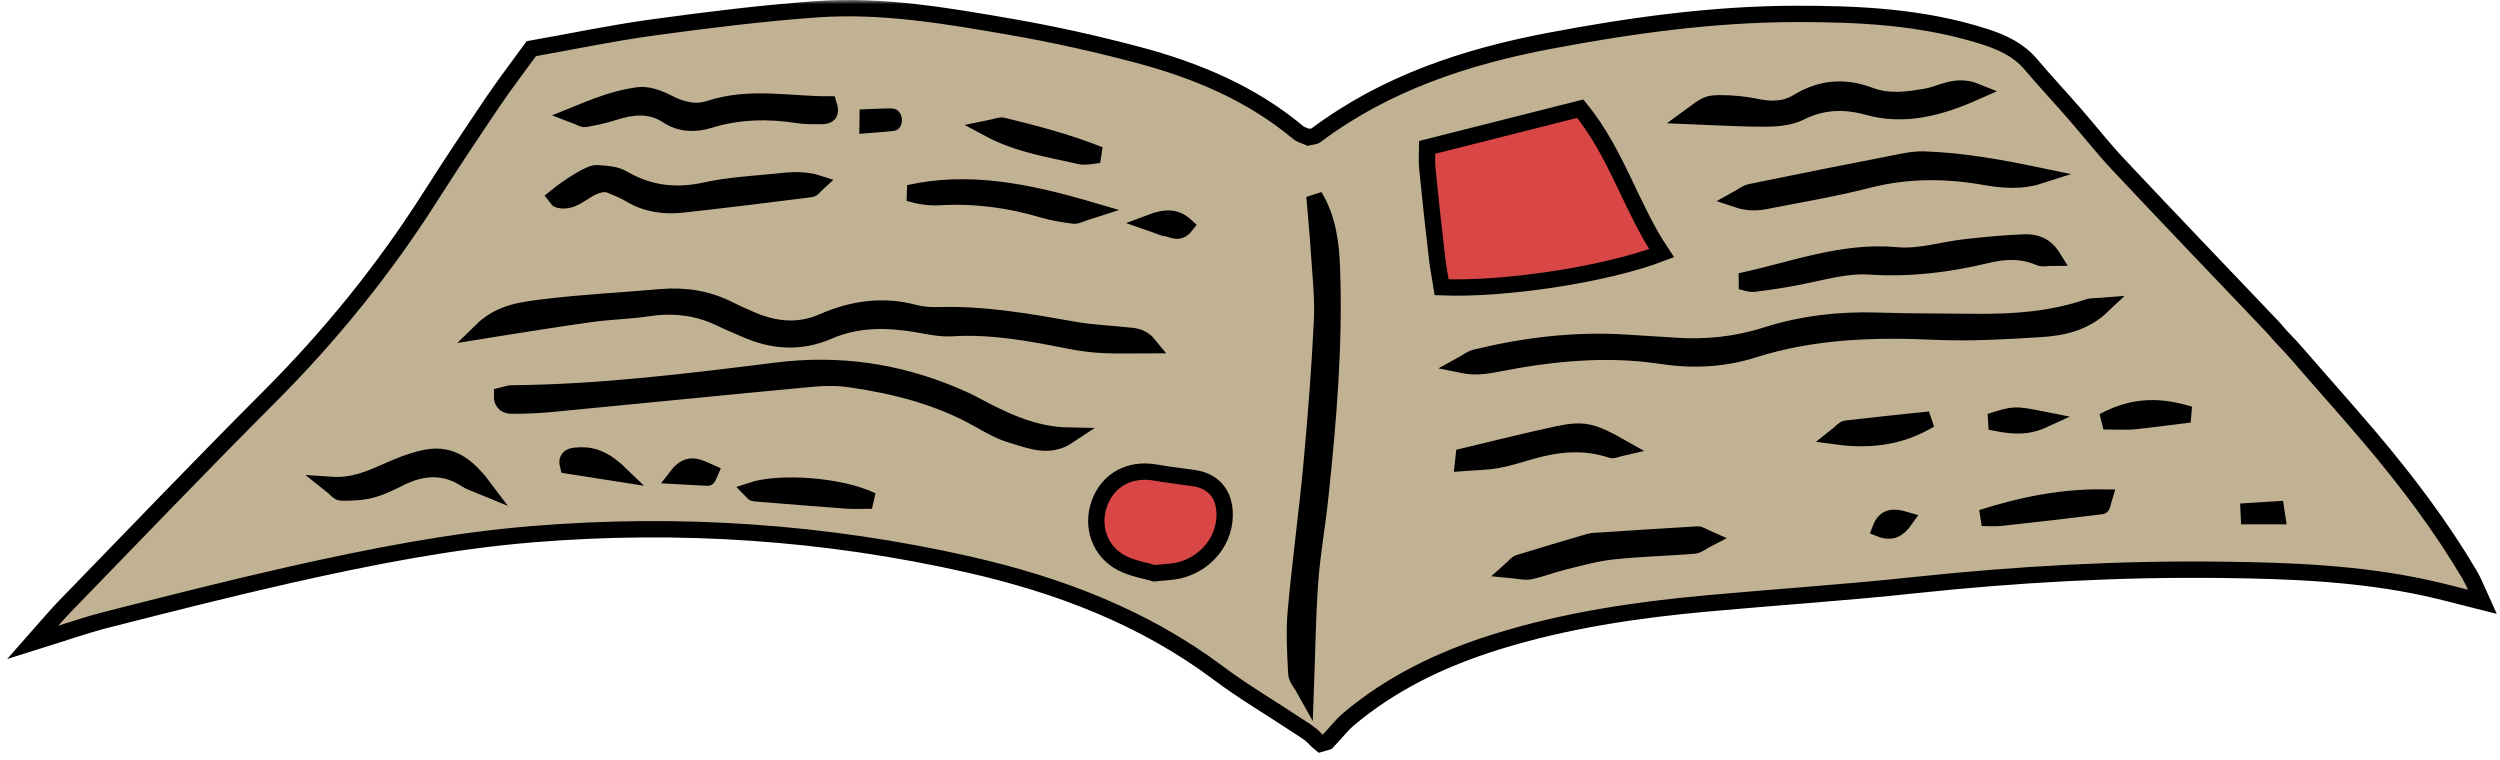<svg width="306" height="93" viewBox="0 0 306 93" fill="none" xmlns="http://www.w3.org/2000/svg">
<path d="M75 6L163 20L151.5 47L118.5 61.5H40L75 6Z" fill="black"/>
<path d="M156.5 23.5L194.5 7L246.5 8L288 64L228.5 65.5L193 71.5L158.5 84.5L156.5 23.5Z" fill="black"/>
<rect x="168" y="12" width="37" height="23" fill="#D84646"/>
<rect x="133" y="55" width="19" height="15" fill="#D84646"/>
<mask id="path-5-outside-1_126_3443" maskUnits="userSpaceOnUse" x="0" y="0" width="306" height="93" fill="black">
<rect fill="white" width="306" height="93"/>
<path d="M302.29 70.368C302.82 71.257 303.18 72.246 303.83 73.665C301.16 72.996 299.04 72.406 296.9 71.947C288.73 70.178 280.42 69.849 272.11 69.749C259.46 69.589 246.86 70.288 234.29 71.627C225.87 72.536 217.41 73.086 208.97 73.855C200.21 74.654 191.53 75.943 183.09 78.581C176.48 80.649 170.31 83.586 164.98 88.102C164.3 88.681 163.75 89.411 162.45 90.799L161.63 91.039C161.41 90.869 161.19 90.659 160.97 90.42C160.35 89.73 159.48 89.261 158.69 88.731C155.49 86.613 152.17 84.665 149.11 82.367C139.97 75.534 129.58 71.597 118.58 69.099C100.99 65.113 83.17 63.914 65.21 65.383C55.17 66.202 45.28 68.16 35.46 70.368C27.99 72.057 20.56 73.945 13.13 75.833C10.41 76.523 7.75 77.472 4 78.641C5.77 76.642 6.76 75.444 7.84 74.325C16.19 65.733 24.48 57.071 32.95 48.589C40.44 41.095 47.05 32.933 52.73 23.991C55.21 20.085 57.78 16.238 60.37 12.402C61.8 10.284 63.36 8.266 65.03 5.958C69.94 5.089 74.93 4.04 79.97 3.35C86.62 2.441 93.28 1.612 99.97 1.132C108 0.563 115.92 1.932 123.79 3.3C128.98 4.2 134.13 5.349 139.22 6.697C146.37 8.596 153.13 11.403 158.89 16.218C159.24 16.518 159.75 16.618 160.15 16.798C160.5 16.708 160.86 16.728 161.08 16.558C169.6 10.174 179.42 6.937 189.7 4.989C199.59 3.121 209.57 1.732 219.68 1.702C227.54 1.682 235.33 2.062 242.9 4.479C245.089 5.189 247.04 6.078 248.56 7.856C250.31 9.924 252.16 11.902 253.94 13.941C255.73 15.989 257.4 18.137 259.259 20.115C265.499 26.749 271.799 33.323 278.079 39.916C278.669 40.536 279 41 279.5 41.5C280 42 280.85 42.934 281.399 43.573C284.319 46.96 287.319 50.287 290.209 53.704C294.65 58.959 298.79 64.434 302.29 70.368ZM278.72 63.175C278.68 62.905 278.63 62.635 278.59 62.356C277.47 62.426 276.351 62.496 275.24 62.566C275.25 62.765 275.25 62.975 275.26 63.175C276.41 63.175 277.57 63.175 278.72 63.175ZM268.02 50.727C264.69 49.747 261.45 49.428 257.459 51.566C259.35 51.566 260.27 51.646 261.179 51.556C263.46 51.316 265.74 51.006 268.02 50.727ZM257.56 60.897C252.4 60.817 247.48 61.816 242.56 63.385C243.339 63.385 244.12 63.455 244.879 63.375C248.999 62.935 253.109 62.456 257.23 61.946C257.34 61.936 257.39 61.447 257.56 60.897ZM257.3 37.449C256.7 37.499 256.061 37.439 255.5 37.629C251.05 39.137 246.45 39.457 241.8 39.407C237.811 39.367 233.821 39.387 229.83 39.257C225.17 39.107 220.61 39.627 216.15 41.045C212.46 42.224 208.67 42.604 204.8 42.314C202.89 42.184 200.98 42.084 199.07 41.955C192.81 41.545 186.65 42.294 180.58 43.773C179.99 43.923 179.48 44.362 178.93 44.662C180.52 44.992 181.91 44.782 183.28 44.512C189.9 43.213 196.59 42.534 203.27 43.543C207.18 44.143 210.96 43.953 214.61 42.794C221.91 40.486 229.31 40.246 236.86 40.596C241.15 40.786 245.469 40.536 249.759 40.266C252.43 40.096 255.09 39.547 257.3 37.449ZM249.65 31.524C250.049 31.704 250.61 31.534 251.299 31.534C250.32 29.946 249.06 29.636 247.779 29.676C245.409 29.766 243.029 29.996 240.669 30.256C237.829 30.565 234.949 31.514 232.169 31.255C225.489 30.625 219.399 33.073 213.019 34.422C213.589 34.532 214.179 34.791 214.729 34.721C216.619 34.492 218.509 34.192 220.379 33.822C223.189 33.273 225.939 32.423 228.869 32.613C233.669 32.923 238.409 32.373 243.089 31.235C245.3 30.695 247.48 30.575 249.65 31.524ZM243.59 51.616C245.651 52.015 247.7 52.495 250.13 51.376C246.56 50.666 246.56 50.666 243.59 51.616ZM242.95 21.653C245.15 22.033 247.35 22.233 249.59 21.514C244.901 20.535 240.231 19.685 235.481 19.525C234.531 19.495 233.561 19.655 232.63 19.845C226.521 21.034 220.41 22.243 214.31 23.502C213.7 23.622 213.17 24.091 212.6 24.401C213.87 24.831 214.97 24.82 216.04 24.611C220.27 23.791 224.53 23.072 228.7 22.003C233.46 20.794 238.18 20.814 242.95 21.653ZM241.87 11.213C239.41 10.214 237.67 11.483 235.88 11.812C233.47 12.242 231.17 12.562 228.82 11.673C225.79 10.524 222.86 10.764 220.09 12.462C218.48 13.451 216.8 13.461 215.01 13.091C213.61 12.812 212.16 12.642 210.74 12.642C208.97 12.632 208.88 12.772 206.93 14.2C209.86 14.31 212.99 14.52 216.11 14.51C217.51 14.5 219.06 14.37 220.27 13.771C223.01 12.402 225.63 12.272 228.59 13.081C233.05 14.32 237.33 13.241 241.87 11.213ZM233.18 63.614C231.731 63.185 230.731 63.235 230.16 64.724C231.51 65.253 232.35 64.793 233.18 63.614ZM236.21 51.356C232.8 51.716 229.38 52.065 225.981 52.465C225.641 52.505 225.351 52.934 224.751 53.404C229.04 53.993 232.78 53.434 236.21 51.356ZM209.03 65.942C208.37 65.653 208.08 65.403 207.8 65.423C203.85 65.653 199.91 65.912 195.96 66.172C195.49 66.202 195 66.182 194.55 66.312C191.66 67.151 188.78 68.02 185.9 68.9C185.64 68.98 185.45 69.279 184.92 69.749C185.89 69.839 186.62 70.059 187.27 69.919C188.66 69.629 190 69.09 191.38 68.75C193.37 68.26 195.36 67.701 197.38 67.481C200.69 67.121 204.02 67.051 207.34 66.782C207.84 66.742 208.31 66.312 209.03 65.942ZM203.38 30.985C199.64 25.4 197.9 18.796 193.43 13.301C187.26 14.86 181.14 16.408 174.69 18.037C174.69 18.816 174.61 19.755 174.71 20.674C175.07 24.321 175.47 27.968 175.9 31.614C176.04 32.823 176.28 34.012 176.46 35.161C184.3 35.471 196.64 33.572 203.38 30.985ZM197.22 55.062C197.5 55.162 197.89 54.933 198.51 54.793C194.95 52.775 193.85 52.475 190.67 53.154C186.82 53.974 183 54.953 179.16 55.862C179.13 56.132 179.11 56.391 179.08 56.661C180.46 56.551 181.87 56.551 183.23 56.311C184.64 56.062 186 55.612 187.38 55.222C190.65 54.273 193.91 53.964 197.22 55.062ZM161.6 60.807C162.59 51.466 163.38 42.105 163.02 32.693C162.9 29.706 162.54 26.779 160.89 24.021C161.07 26.209 161.29 28.407 161.43 30.595C161.61 33.453 161.95 36.33 161.82 39.177C161.54 45.062 161.08 50.936 160.54 56.801C159.98 62.815 159.15 68.81 158.61 74.834C158.38 77.352 158.54 79.909 158.67 82.447C158.7 83.056 159.28 83.646 159.82 84.625C160 79.79 160.04 75.504 160.35 71.237C160.6 67.751 161.24 64.294 161.6 60.807ZM144.23 69.839C147.71 69.04 150.08 65.982 149.89 62.626C149.76 60.298 148.4 58.839 146.07 58.509C144.52 58.279 142.96 58.12 141.41 57.84C138.3 57.29 135.62 58.729 134.58 61.586C133.54 64.424 134.6 67.521 137.32 68.92C138.69 69.619 140.29 69.859 141.31 70.168C142.66 70.019 143.46 70.019 144.23 69.839ZM142.79 27.938C143.49 28.017 144.26 28.727 145.12 27.628C143.94 26.549 142.68 26.529 140.77 27.258C141.73 27.588 142.25 27.878 142.79 27.938ZM135.03 42.224C136.89 42.314 138.77 42.244 140.64 42.244C140.01 41.465 139.31 41.215 138.6 41.125C136.22 40.856 133.81 40.776 131.46 40.366C125.95 39.387 120.45 38.408 114.81 38.588C113.86 38.618 112.87 38.538 111.95 38.298C108.06 37.259 104.33 37.798 100.73 39.377C97.71 40.706 94.81 40.366 91.9 39.117C91.02 38.738 90.14 38.348 89.29 37.918C86.65 36.57 83.86 36.13 80.92 36.38C76.14 36.799 71.34 37.029 66.58 37.619C63.96 37.938 61.22 38.228 58.92 40.486C59.84 40.336 60.76 40.186 61.68 40.046C65.3 39.487 68.92 38.888 72.55 38.398C74.77 38.098 77.02 38.058 79.23 37.728C82.33 37.259 85.28 37.559 88.11 38.917C89.12 39.407 90.16 39.827 91.18 40.276C94.55 41.795 97.98 42.025 101.4 40.536C104.93 39.007 108.54 39.057 112.23 39.677C113.64 39.916 115.09 40.256 116.5 40.166C121.35 39.867 126.05 40.736 130.76 41.675C132.17 41.955 133.6 42.154 135.03 42.224ZM132.13 19.096C132.9 19.276 133.77 19.016 134.59 18.956C130.69 17.397 126.74 16.368 122.78 15.399C122.38 15.299 121.89 15.549 120.99 15.729C124.73 17.737 128.49 18.237 132.13 19.096ZM131.44 26.389C131.82 26.439 132.24 26.159 133.56 25.74C125.53 23.382 118.51 22.033 111.25 23.632C112.46 23.991 113.7 24.201 114.92 24.131C119.28 23.871 123.51 24.421 127.69 25.67C128.9 26.029 130.18 26.219 131.44 26.389ZM123.87 53.244C126.1 53.894 128.38 54.933 130.79 53.324C126.48 53.244 122.81 51.456 119.18 49.508C118.34 49.058 117.46 48.678 116.58 48.309C109.66 45.431 102.55 44.432 95.05 45.371C84.29 46.71 73.52 48.059 62.65 48.149C62.24 48.149 61.82 48.339 61.44 48.429C61.42 49.408 62.05 49.657 62.68 49.648C64.27 49.648 65.87 49.587 67.45 49.438C78.09 48.419 88.72 47.34 99.36 46.35C100.93 46.201 102.56 46.191 104.13 46.42C109.67 47.23 115.06 48.608 119.98 51.426C121.22 52.135 122.51 52.855 123.87 53.244ZM109.3 15.03C109.35 15.02 109.42 14.75 109.4 14.61C109.38 14.48 109.26 14.26 109.18 14.26C108.19 14.27 107.21 14.32 106.22 14.36C106.22 14.67 106.22 14.99 106.21 15.299C107.24 15.219 108.27 15.139 109.3 15.03ZM103.71 61.267C104.34 61.317 104.97 61.277 106.73 61.277C102.68 59.349 95.28 58.939 91.98 60.038C92.09 60.148 92.19 60.358 92.31 60.367C96.11 60.677 99.91 60.987 103.71 61.267ZM100.61 14.2C101.3 14.19 101.84 13.991 101.44 12.782C96.64 12.802 91.74 11.693 86.84 13.311C85.1 13.891 83.42 13.451 81.77 12.602C80.67 12.042 79.31 11.513 78.15 11.663C75.55 11.992 73.06 12.951 70.3 14.081C71.04 14.36 71.35 14.61 71.61 14.56C72.7 14.36 73.8 14.15 74.86 13.811C77.21 13.061 79.44 12.652 81.74 14.16C83.25 15.149 85.01 15.249 86.82 14.69C90.39 13.581 94.05 13.511 97.74 14.09C98.68 14.23 99.65 14.2 100.61 14.2ZM99.25 23.142C99.49 23.112 99.7 22.762 100.06 22.433C98.12 21.813 96.25 22.133 94.42 22.303C91.72 22.553 88.99 22.732 86.35 23.312C82.72 24.111 79.43 23.721 76.21 21.843C75.32 21.324 74.09 21.264 73.01 21.204C72.22 21.154 69.64 22.822 68.07 24.081C68.17 24.201 68.24 24.421 68.36 24.451C70.66 25.01 71.84 22.303 74.39 22.533C75.09 22.832 76.15 23.192 77.1 23.762C79.11 24.98 81.3 25.28 83.56 25.03C88.8 24.451 94.02 23.801 99.25 23.142ZM86.62 58.459C86.67 58.459 86.73 58.239 86.91 57.83C85.54 57.24 84.31 56.371 82.86 58.26C84.12 58.329 85.37 58.409 86.62 58.459ZM69.52 56.981C71.28 57.25 73.08 57.53 75.85 57.97C73.76 55.952 72.19 55.602 70.44 55.782C69.76 55.852 69.28 56.102 69.52 56.981ZM57.11 58.709C57.58 59.019 58.15 59.169 59.16 59.588C56.79 56.441 54.68 55.442 51.82 56.102C50.29 56.441 48.8 57.051 47.37 57.69C45.25 58.629 43.16 59.538 40.55 59.358C40.97 59.688 41.38 60.288 41.81 60.288C43.05 60.308 44.33 60.248 45.52 59.928C46.73 59.618 47.87 59.019 49.01 58.459C51.77 57.101 54.45 56.951 57.11 58.709Z"/>
</mask>
<path d="M302.29 70.368C302.82 71.257 303.18 72.246 303.83 73.665C301.16 72.996 299.04 72.406 296.9 71.947C288.73 70.178 280.42 69.849 272.11 69.749C259.46 69.589 246.86 70.288 234.29 71.627C225.87 72.536 217.41 73.086 208.97 73.855C200.21 74.654 191.53 75.943 183.09 78.581C176.48 80.649 170.31 83.586 164.98 88.102C164.3 88.681 163.75 89.411 162.45 90.799L161.63 91.039C161.41 90.869 161.19 90.659 160.97 90.42C160.35 89.73 159.48 89.261 158.69 88.731C155.49 86.613 152.17 84.665 149.11 82.367C139.97 75.534 129.58 71.597 118.58 69.099C100.99 65.113 83.17 63.914 65.21 65.383C55.17 66.202 45.28 68.16 35.46 70.368C27.99 72.057 20.56 73.945 13.13 75.833C10.41 76.523 7.75 77.472 4 78.641C5.77 76.642 6.76 75.444 7.84 74.325C16.19 65.733 24.48 57.071 32.95 48.589C40.44 41.095 47.05 32.933 52.73 23.991C55.21 20.085 57.78 16.238 60.37 12.402C61.8 10.284 63.36 8.266 65.03 5.958C69.94 5.089 74.93 4.04 79.97 3.35C86.62 2.441 93.28 1.612 99.97 1.132C108 0.563 115.92 1.932 123.79 3.3C128.98 4.2 134.13 5.349 139.22 6.697C146.37 8.596 153.13 11.403 158.89 16.218C159.24 16.518 159.75 16.618 160.15 16.798C160.5 16.708 160.86 16.728 161.08 16.558C169.6 10.174 179.42 6.937 189.7 4.989C199.59 3.121 209.57 1.732 219.68 1.702C227.54 1.682 235.33 2.062 242.9 4.479C245.089 5.189 247.04 6.078 248.56 7.856C250.31 9.924 252.16 11.902 253.94 13.941C255.73 15.989 257.4 18.137 259.259 20.115C265.499 26.749 271.799 33.323 278.079 39.916C278.669 40.536 279 41 279.5 41.5C280 42 280.85 42.934 281.399 43.573C284.319 46.96 287.319 50.287 290.209 53.704C294.65 58.959 298.79 64.434 302.29 70.368ZM278.72 63.175C278.68 62.905 278.63 62.635 278.59 62.356C277.47 62.426 276.351 62.496 275.24 62.566C275.25 62.765 275.25 62.975 275.26 63.175C276.41 63.175 277.57 63.175 278.72 63.175ZM268.02 50.727C264.69 49.747 261.45 49.428 257.459 51.566C259.35 51.566 260.27 51.646 261.179 51.556C263.46 51.316 265.74 51.006 268.02 50.727ZM257.56 60.897C252.4 60.817 247.48 61.816 242.56 63.385C243.339 63.385 244.12 63.455 244.879 63.375C248.999 62.935 253.109 62.456 257.23 61.946C257.34 61.936 257.39 61.447 257.56 60.897ZM257.3 37.449C256.7 37.499 256.061 37.439 255.5 37.629C251.05 39.137 246.45 39.457 241.8 39.407C237.811 39.367 233.821 39.387 229.83 39.257C225.17 39.107 220.61 39.627 216.15 41.045C212.46 42.224 208.67 42.604 204.8 42.314C202.89 42.184 200.98 42.084 199.07 41.955C192.81 41.545 186.65 42.294 180.58 43.773C179.99 43.923 179.48 44.362 178.93 44.662C180.52 44.992 181.91 44.782 183.28 44.512C189.9 43.213 196.59 42.534 203.27 43.543C207.18 44.143 210.96 43.953 214.61 42.794C221.91 40.486 229.31 40.246 236.86 40.596C241.15 40.786 245.469 40.536 249.759 40.266C252.43 40.096 255.09 39.547 257.3 37.449ZM249.65 31.524C250.049 31.704 250.61 31.534 251.299 31.534C250.32 29.946 249.06 29.636 247.779 29.676C245.409 29.766 243.029 29.996 240.669 30.256C237.829 30.565 234.949 31.514 232.169 31.255C225.489 30.625 219.399 33.073 213.019 34.422C213.589 34.532 214.179 34.791 214.729 34.721C216.619 34.492 218.509 34.192 220.379 33.822C223.189 33.273 225.939 32.423 228.869 32.613C233.669 32.923 238.409 32.373 243.089 31.235C245.3 30.695 247.48 30.575 249.65 31.524ZM243.59 51.616C245.651 52.015 247.7 52.495 250.13 51.376C246.56 50.666 246.56 50.666 243.59 51.616ZM242.95 21.653C245.15 22.033 247.35 22.233 249.59 21.514C244.901 20.535 240.231 19.685 235.481 19.525C234.531 19.495 233.561 19.655 232.63 19.845C226.521 21.034 220.41 22.243 214.31 23.502C213.7 23.622 213.17 24.091 212.6 24.401C213.87 24.831 214.97 24.82 216.04 24.611C220.27 23.791 224.53 23.072 228.7 22.003C233.46 20.794 238.18 20.814 242.95 21.653ZM241.87 11.213C239.41 10.214 237.67 11.483 235.88 11.812C233.47 12.242 231.17 12.562 228.82 11.673C225.79 10.524 222.86 10.764 220.09 12.462C218.48 13.451 216.8 13.461 215.01 13.091C213.61 12.812 212.16 12.642 210.74 12.642C208.97 12.632 208.88 12.772 206.93 14.2C209.86 14.31 212.99 14.52 216.11 14.51C217.51 14.5 219.06 14.37 220.27 13.771C223.01 12.402 225.63 12.272 228.59 13.081C233.05 14.32 237.33 13.241 241.87 11.213ZM233.18 63.614C231.731 63.185 230.731 63.235 230.16 64.724C231.51 65.253 232.35 64.793 233.18 63.614ZM236.21 51.356C232.8 51.716 229.38 52.065 225.981 52.465C225.641 52.505 225.351 52.934 224.751 53.404C229.04 53.993 232.78 53.434 236.21 51.356ZM209.03 65.942C208.37 65.653 208.08 65.403 207.8 65.423C203.85 65.653 199.91 65.912 195.96 66.172C195.49 66.202 195 66.182 194.55 66.312C191.66 67.151 188.78 68.02 185.9 68.9C185.64 68.98 185.45 69.279 184.92 69.749C185.89 69.839 186.62 70.059 187.27 69.919C188.66 69.629 190 69.09 191.38 68.75C193.37 68.26 195.36 67.701 197.38 67.481C200.69 67.121 204.02 67.051 207.34 66.782C207.84 66.742 208.31 66.312 209.03 65.942ZM203.38 30.985C199.64 25.4 197.9 18.796 193.43 13.301C187.26 14.86 181.14 16.408 174.69 18.037C174.69 18.816 174.61 19.755 174.71 20.674C175.07 24.321 175.47 27.968 175.9 31.614C176.04 32.823 176.28 34.012 176.46 35.161C184.3 35.471 196.64 33.572 203.38 30.985ZM197.22 55.062C197.5 55.162 197.89 54.933 198.51 54.793C194.95 52.775 193.85 52.475 190.67 53.154C186.82 53.974 183 54.953 179.16 55.862C179.13 56.132 179.11 56.391 179.08 56.661C180.46 56.551 181.87 56.551 183.23 56.311C184.64 56.062 186 55.612 187.38 55.222C190.65 54.273 193.91 53.964 197.22 55.062ZM161.6 60.807C162.59 51.466 163.38 42.105 163.02 32.693C162.9 29.706 162.54 26.779 160.89 24.021C161.07 26.209 161.29 28.407 161.43 30.595C161.61 33.453 161.95 36.33 161.82 39.177C161.54 45.062 161.08 50.936 160.54 56.801C159.98 62.815 159.15 68.81 158.61 74.834C158.38 77.352 158.54 79.909 158.67 82.447C158.7 83.056 159.28 83.646 159.82 84.625C160 79.79 160.04 75.504 160.35 71.237C160.6 67.751 161.24 64.294 161.6 60.807ZM144.23 69.839C147.71 69.04 150.08 65.982 149.89 62.626C149.76 60.298 148.4 58.839 146.07 58.509C144.52 58.279 142.96 58.12 141.41 57.84C138.3 57.29 135.62 58.729 134.58 61.586C133.54 64.424 134.6 67.521 137.32 68.92C138.69 69.619 140.29 69.859 141.31 70.168C142.66 70.019 143.46 70.019 144.23 69.839ZM142.79 27.938C143.49 28.017 144.26 28.727 145.12 27.628C143.94 26.549 142.68 26.529 140.77 27.258C141.73 27.588 142.25 27.878 142.79 27.938ZM135.03 42.224C136.89 42.314 138.77 42.244 140.64 42.244C140.01 41.465 139.31 41.215 138.6 41.125C136.22 40.856 133.81 40.776 131.46 40.366C125.95 39.387 120.45 38.408 114.81 38.588C113.86 38.618 112.87 38.538 111.95 38.298C108.06 37.259 104.33 37.798 100.73 39.377C97.71 40.706 94.81 40.366 91.9 39.117C91.02 38.738 90.14 38.348 89.29 37.918C86.65 36.57 83.86 36.13 80.92 36.38C76.14 36.799 71.34 37.029 66.58 37.619C63.96 37.938 61.22 38.228 58.92 40.486C59.84 40.336 60.76 40.186 61.68 40.046C65.3 39.487 68.92 38.888 72.55 38.398C74.77 38.098 77.02 38.058 79.23 37.728C82.33 37.259 85.28 37.559 88.11 38.917C89.12 39.407 90.16 39.827 91.18 40.276C94.55 41.795 97.98 42.025 101.4 40.536C104.93 39.007 108.54 39.057 112.23 39.677C113.64 39.916 115.09 40.256 116.5 40.166C121.35 39.867 126.05 40.736 130.76 41.675C132.17 41.955 133.6 42.154 135.03 42.224ZM132.13 19.096C132.9 19.276 133.77 19.016 134.59 18.956C130.69 17.397 126.74 16.368 122.78 15.399C122.38 15.299 121.89 15.549 120.99 15.729C124.73 17.737 128.49 18.237 132.13 19.096ZM131.44 26.389C131.82 26.439 132.24 26.159 133.56 25.74C125.53 23.382 118.51 22.033 111.25 23.632C112.46 23.991 113.7 24.201 114.92 24.131C119.28 23.871 123.51 24.421 127.69 25.67C128.9 26.029 130.18 26.219 131.44 26.389ZM123.87 53.244C126.1 53.894 128.38 54.933 130.79 53.324C126.48 53.244 122.81 51.456 119.18 49.508C118.34 49.058 117.46 48.678 116.58 48.309C109.66 45.431 102.55 44.432 95.05 45.371C84.29 46.71 73.52 48.059 62.65 48.149C62.24 48.149 61.82 48.339 61.44 48.429C61.42 49.408 62.05 49.657 62.68 49.648C64.27 49.648 65.87 49.587 67.45 49.438C78.09 48.419 88.72 47.34 99.36 46.35C100.93 46.201 102.56 46.191 104.13 46.42C109.67 47.23 115.06 48.608 119.98 51.426C121.22 52.135 122.51 52.855 123.87 53.244ZM109.3 15.03C109.35 15.02 109.42 14.75 109.4 14.61C109.38 14.48 109.26 14.26 109.18 14.26C108.19 14.27 107.21 14.32 106.22 14.36C106.22 14.67 106.22 14.99 106.21 15.299C107.24 15.219 108.27 15.139 109.3 15.03ZM103.71 61.267C104.34 61.317 104.97 61.277 106.73 61.277C102.68 59.349 95.28 58.939 91.98 60.038C92.09 60.148 92.19 60.358 92.31 60.367C96.11 60.677 99.91 60.987 103.71 61.267ZM100.61 14.2C101.3 14.19 101.84 13.991 101.44 12.782C96.64 12.802 91.74 11.693 86.84 13.311C85.1 13.891 83.42 13.451 81.77 12.602C80.67 12.042 79.31 11.513 78.15 11.663C75.55 11.992 73.06 12.951 70.3 14.081C71.04 14.36 71.35 14.61 71.61 14.56C72.7 14.36 73.8 14.15 74.86 13.811C77.21 13.061 79.44 12.652 81.74 14.16C83.25 15.149 85.01 15.249 86.82 14.69C90.39 13.581 94.05 13.511 97.74 14.09C98.68 14.23 99.65 14.2 100.61 14.2ZM99.25 23.142C99.49 23.112 99.7 22.762 100.06 22.433C98.12 21.813 96.25 22.133 94.42 22.303C91.72 22.553 88.99 22.732 86.35 23.312C82.72 24.111 79.43 23.721 76.21 21.843C75.32 21.324 74.09 21.264 73.01 21.204C72.22 21.154 69.64 22.822 68.07 24.081C68.17 24.201 68.24 24.421 68.36 24.451C70.66 25.01 71.84 22.303 74.39 22.533C75.09 22.832 76.15 23.192 77.1 23.762C79.11 24.98 81.3 25.28 83.56 25.03C88.8 24.451 94.02 23.801 99.25 23.142ZM86.62 58.459C86.67 58.459 86.73 58.239 86.91 57.83C85.54 57.24 84.31 56.371 82.86 58.26C84.12 58.329 85.37 58.409 86.62 58.459ZM69.52 56.981C71.28 57.25 73.08 57.53 75.85 57.97C73.76 55.952 72.19 55.602 70.44 55.782C69.76 55.852 69.28 56.102 69.52 56.981ZM57.11 58.709C57.58 59.019 58.15 59.169 59.16 59.588C56.79 56.441 54.68 55.442 51.82 56.102C50.29 56.441 48.8 57.051 47.37 57.69C45.25 58.629 43.16 59.538 40.55 59.358C40.97 59.688 41.38 60.288 41.81 60.288C43.05 60.308 44.33 60.248 45.52 59.928C46.73 59.618 47.87 59.019 49.01 58.459C51.77 57.101 54.45 56.951 57.11 58.709Z" fill="#C1B293"/>
<path d="M302.29 70.368C302.82 71.257 303.18 72.246 303.83 73.665C301.16 72.996 299.04 72.406 296.9 71.947C288.73 70.178 280.42 69.849 272.11 69.749C259.46 69.589 246.86 70.288 234.29 71.627C225.87 72.536 217.41 73.086 208.97 73.855C200.21 74.654 191.53 75.943 183.09 78.581C176.48 80.649 170.31 83.586 164.98 88.102C164.3 88.681 163.75 89.411 162.45 90.799L161.63 91.039C161.41 90.869 161.19 90.659 160.97 90.42C160.35 89.73 159.48 89.261 158.69 88.731C155.49 86.613 152.17 84.665 149.11 82.367C139.97 75.534 129.58 71.597 118.58 69.099C100.99 65.113 83.17 63.914 65.21 65.383C55.17 66.202 45.28 68.16 35.46 70.368C27.99 72.057 20.56 73.945 13.13 75.833C10.41 76.523 7.75 77.472 4 78.641C5.77 76.642 6.76 75.444 7.84 74.325C16.19 65.733 24.48 57.071 32.95 48.589C40.44 41.095 47.05 32.933 52.73 23.991C55.21 20.085 57.78 16.238 60.37 12.402C61.8 10.284 63.36 8.266 65.03 5.958C69.94 5.089 74.93 4.04 79.97 3.35C86.62 2.441 93.28 1.612 99.97 1.132C108 0.563 115.92 1.932 123.79 3.3C128.98 4.2 134.13 5.349 139.22 6.697C146.37 8.596 153.13 11.403 158.89 16.218C159.24 16.518 159.75 16.618 160.15 16.798C160.5 16.708 160.86 16.728 161.08 16.558C169.6 10.174 179.42 6.937 189.7 4.989C199.59 3.121 209.57 1.732 219.68 1.702C227.54 1.682 235.33 2.062 242.9 4.479C245.089 5.189 247.04 6.078 248.56 7.856C250.31 9.924 252.16 11.902 253.94 13.941C255.73 15.989 257.4 18.137 259.259 20.115C265.499 26.749 271.799 33.323 278.079 39.916C278.669 40.536 279 41 279.5 41.5C280 42 280.85 42.934 281.399 43.573C284.319 46.96 287.319 50.287 290.209 53.704C294.65 58.959 298.79 64.434 302.29 70.368ZM278.72 63.175C278.68 62.905 278.63 62.635 278.59 62.356C277.47 62.426 276.351 62.496 275.24 62.566C275.25 62.765 275.25 62.975 275.26 63.175C276.41 63.175 277.57 63.175 278.72 63.175ZM268.02 50.727C264.69 49.747 261.45 49.428 257.459 51.566C259.35 51.566 260.27 51.646 261.179 51.556C263.46 51.316 265.74 51.006 268.02 50.727ZM257.56 60.897C252.4 60.817 247.48 61.816 242.56 63.385C243.339 63.385 244.12 63.455 244.879 63.375C248.999 62.935 253.109 62.456 257.23 61.946C257.34 61.936 257.39 61.447 257.56 60.897ZM257.3 37.449C256.7 37.499 256.061 37.439 255.5 37.629C251.05 39.137 246.45 39.457 241.8 39.407C237.811 39.367 233.821 39.387 229.83 39.257C225.17 39.107 220.61 39.627 216.15 41.045C212.46 42.224 208.67 42.604 204.8 42.314C202.89 42.184 200.98 42.084 199.07 41.955C192.81 41.545 186.65 42.294 180.58 43.773C179.99 43.923 179.48 44.362 178.93 44.662C180.52 44.992 181.91 44.782 183.28 44.512C189.9 43.213 196.59 42.534 203.27 43.543C207.18 44.143 210.96 43.953 214.61 42.794C221.91 40.486 229.31 40.246 236.86 40.596C241.15 40.786 245.469 40.536 249.759 40.266C252.43 40.096 255.09 39.547 257.3 37.449ZM249.65 31.524C250.049 31.704 250.61 31.534 251.299 31.534C250.32 29.946 249.06 29.636 247.779 29.676C245.409 29.766 243.029 29.996 240.669 30.256C237.829 30.565 234.949 31.514 232.169 31.255C225.489 30.625 219.399 33.073 213.019 34.422C213.589 34.532 214.179 34.791 214.729 34.721C216.619 34.492 218.509 34.192 220.379 33.822C223.189 33.273 225.939 32.423 228.869 32.613C233.669 32.923 238.409 32.373 243.089 31.235C245.3 30.695 247.48 30.575 249.65 31.524ZM243.59 51.616C245.651 52.015 247.7 52.495 250.13 51.376C246.56 50.666 246.56 50.666 243.59 51.616ZM242.95 21.653C245.15 22.033 247.35 22.233 249.59 21.514C244.901 20.535 240.231 19.685 235.481 19.525C234.531 19.495 233.561 19.655 232.63 19.845C226.521 21.034 220.41 22.243 214.31 23.502C213.7 23.622 213.17 24.091 212.6 24.401C213.87 24.831 214.97 24.82 216.04 24.611C220.27 23.791 224.53 23.072 228.7 22.003C233.46 20.794 238.18 20.814 242.95 21.653ZM241.87 11.213C239.41 10.214 237.67 11.483 235.88 11.812C233.47 12.242 231.17 12.562 228.82 11.673C225.79 10.524 222.86 10.764 220.09 12.462C218.48 13.451 216.8 13.461 215.01 13.091C213.61 12.812 212.16 12.642 210.74 12.642C208.97 12.632 208.88 12.772 206.93 14.2C209.86 14.31 212.99 14.52 216.11 14.51C217.51 14.5 219.06 14.37 220.27 13.771C223.01 12.402 225.63 12.272 228.59 13.081C233.05 14.32 237.33 13.241 241.87 11.213ZM233.18 63.614C231.731 63.185 230.731 63.235 230.16 64.724C231.51 65.253 232.35 64.793 233.18 63.614ZM236.21 51.356C232.8 51.716 229.38 52.065 225.981 52.465C225.641 52.505 225.351 52.934 224.751 53.404C229.04 53.993 232.78 53.434 236.21 51.356ZM209.03 65.942C208.37 65.653 208.08 65.403 207.8 65.423C203.85 65.653 199.91 65.912 195.96 66.172C195.49 66.202 195 66.182 194.55 66.312C191.66 67.151 188.78 68.02 185.9 68.9C185.64 68.98 185.45 69.279 184.92 69.749C185.89 69.839 186.62 70.059 187.27 69.919C188.66 69.629 190 69.09 191.38 68.75C193.37 68.26 195.36 67.701 197.38 67.481C200.69 67.121 204.02 67.051 207.34 66.782C207.84 66.742 208.31 66.312 209.03 65.942ZM203.38 30.985C199.64 25.4 197.9 18.796 193.43 13.301C187.26 14.86 181.14 16.408 174.69 18.037C174.69 18.816 174.61 19.755 174.71 20.674C175.07 24.321 175.47 27.968 175.9 31.614C176.04 32.823 176.28 34.012 176.46 35.161C184.3 35.471 196.64 33.572 203.38 30.985ZM197.22 55.062C197.5 55.162 197.89 54.933 198.51 54.793C194.95 52.775 193.85 52.475 190.67 53.154C186.82 53.974 183 54.953 179.16 55.862C179.13 56.132 179.11 56.391 179.08 56.661C180.46 56.551 181.87 56.551 183.23 56.311C184.64 56.062 186 55.612 187.38 55.222C190.65 54.273 193.91 53.964 197.22 55.062ZM161.6 60.807C162.59 51.466 163.38 42.105 163.02 32.693C162.9 29.706 162.54 26.779 160.89 24.021C161.07 26.209 161.29 28.407 161.43 30.595C161.61 33.453 161.95 36.33 161.82 39.177C161.54 45.062 161.08 50.936 160.54 56.801C159.98 62.815 159.15 68.81 158.61 74.834C158.38 77.352 158.54 79.909 158.67 82.447C158.7 83.056 159.28 83.646 159.82 84.625C160 79.79 160.04 75.504 160.35 71.237C160.6 67.751 161.24 64.294 161.6 60.807ZM144.23 69.839C147.71 69.04 150.08 65.982 149.89 62.626C149.76 60.298 148.4 58.839 146.07 58.509C144.52 58.279 142.96 58.12 141.41 57.84C138.3 57.29 135.62 58.729 134.58 61.586C133.54 64.424 134.6 67.521 137.32 68.92C138.69 69.619 140.29 69.859 141.31 70.168C142.66 70.019 143.46 70.019 144.23 69.839ZM142.79 27.938C143.49 28.017 144.26 28.727 145.12 27.628C143.94 26.549 142.68 26.529 140.77 27.258C141.73 27.588 142.25 27.878 142.79 27.938ZM135.03 42.224C136.89 42.314 138.77 42.244 140.64 42.244C140.01 41.465 139.31 41.215 138.6 41.125C136.22 40.856 133.81 40.776 131.46 40.366C125.95 39.387 120.45 38.408 114.81 38.588C113.86 38.618 112.87 38.538 111.95 38.298C108.06 37.259 104.33 37.798 100.73 39.377C97.71 40.706 94.81 40.366 91.9 39.117C91.02 38.738 90.14 38.348 89.29 37.918C86.65 36.57 83.86 36.13 80.92 36.38C76.14 36.799 71.34 37.029 66.58 37.619C63.96 37.938 61.22 38.228 58.92 40.486C59.84 40.336 60.76 40.186 61.68 40.046C65.3 39.487 68.92 38.888 72.55 38.398C74.77 38.098 77.02 38.058 79.23 37.728C82.33 37.259 85.28 37.559 88.11 38.917C89.12 39.407 90.16 39.827 91.18 40.276C94.55 41.795 97.98 42.025 101.4 40.536C104.93 39.007 108.54 39.057 112.23 39.677C113.64 39.916 115.09 40.256 116.5 40.166C121.35 39.867 126.05 40.736 130.76 41.675C132.17 41.955 133.6 42.154 135.03 42.224ZM132.13 19.096C132.9 19.276 133.77 19.016 134.59 18.956C130.69 17.397 126.74 16.368 122.78 15.399C122.38 15.299 121.89 15.549 120.99 15.729C124.73 17.737 128.49 18.237 132.13 19.096ZM131.44 26.389C131.82 26.439 132.24 26.159 133.56 25.74C125.53 23.382 118.51 22.033 111.25 23.632C112.46 23.991 113.7 24.201 114.92 24.131C119.28 23.871 123.51 24.421 127.69 25.67C128.9 26.029 130.18 26.219 131.44 26.389ZM123.87 53.244C126.1 53.894 128.38 54.933 130.79 53.324C126.48 53.244 122.81 51.456 119.18 49.508C118.34 49.058 117.46 48.678 116.58 48.309C109.66 45.431 102.55 44.432 95.05 45.371C84.29 46.71 73.52 48.059 62.65 48.149C62.24 48.149 61.82 48.339 61.44 48.429C61.42 49.408 62.05 49.657 62.68 49.648C64.27 49.648 65.87 49.587 67.45 49.438C78.09 48.419 88.72 47.34 99.36 46.35C100.93 46.201 102.56 46.191 104.13 46.42C109.67 47.23 115.06 48.608 119.98 51.426C121.22 52.135 122.51 52.855 123.87 53.244ZM109.3 15.03C109.35 15.02 109.42 14.75 109.4 14.61C109.38 14.48 109.26 14.26 109.18 14.26C108.19 14.27 107.21 14.32 106.22 14.36C106.22 14.67 106.22 14.99 106.21 15.299C107.24 15.219 108.27 15.139 109.3 15.03ZM103.71 61.267C104.34 61.317 104.97 61.277 106.73 61.277C102.68 59.349 95.28 58.939 91.98 60.038C92.09 60.148 92.19 60.358 92.31 60.367C96.11 60.677 99.91 60.987 103.71 61.267ZM100.61 14.2C101.3 14.19 101.84 13.991 101.44 12.782C96.64 12.802 91.74 11.693 86.84 13.311C85.1 13.891 83.42 13.451 81.77 12.602C80.67 12.042 79.31 11.513 78.15 11.663C75.55 11.992 73.06 12.951 70.3 14.081C71.04 14.36 71.35 14.61 71.61 14.56C72.7 14.36 73.8 14.15 74.86 13.811C77.21 13.061 79.44 12.652 81.74 14.16C83.25 15.149 85.01 15.249 86.82 14.69C90.39 13.581 94.05 13.511 97.74 14.09C98.68 14.23 99.65 14.2 100.61 14.2ZM99.25 23.142C99.49 23.112 99.7 22.762 100.06 22.433C98.12 21.813 96.25 22.133 94.42 22.303C91.72 22.553 88.99 22.732 86.35 23.312C82.72 24.111 79.43 23.721 76.21 21.843C75.32 21.324 74.09 21.264 73.01 21.204C72.22 21.154 69.64 22.822 68.07 24.081C68.17 24.201 68.24 24.421 68.36 24.451C70.66 25.01 71.84 22.303 74.39 22.533C75.09 22.832 76.15 23.192 77.1 23.762C79.11 24.98 81.3 25.28 83.56 25.03C88.8 24.451 94.02 23.801 99.25 23.142ZM86.62 58.459C86.67 58.459 86.73 58.239 86.91 57.83C85.54 57.24 84.31 56.371 82.86 58.26C84.12 58.329 85.37 58.409 86.62 58.459ZM69.52 56.981C71.28 57.25 73.08 57.53 75.85 57.97C73.76 55.952 72.19 55.602 70.44 55.782C69.76 55.852 69.28 56.102 69.52 56.981ZM57.11 58.709C57.58 59.019 58.15 59.169 59.16 59.588C56.79 56.441 54.68 55.442 51.82 56.102C50.29 56.441 48.8 57.051 47.37 57.69C45.25 58.629 43.16 59.538 40.55 59.358C40.97 59.688 41.38 60.288 41.81 60.288C43.05 60.308 44.33 60.248 45.52 59.928C46.73 59.618 47.87 59.019 49.01 58.459C51.77 57.101 54.45 56.951 57.11 58.709Z" stroke="black" stroke-width="2" mask="url(#path-5-outside-1_126_3443)"/>
</svg>

